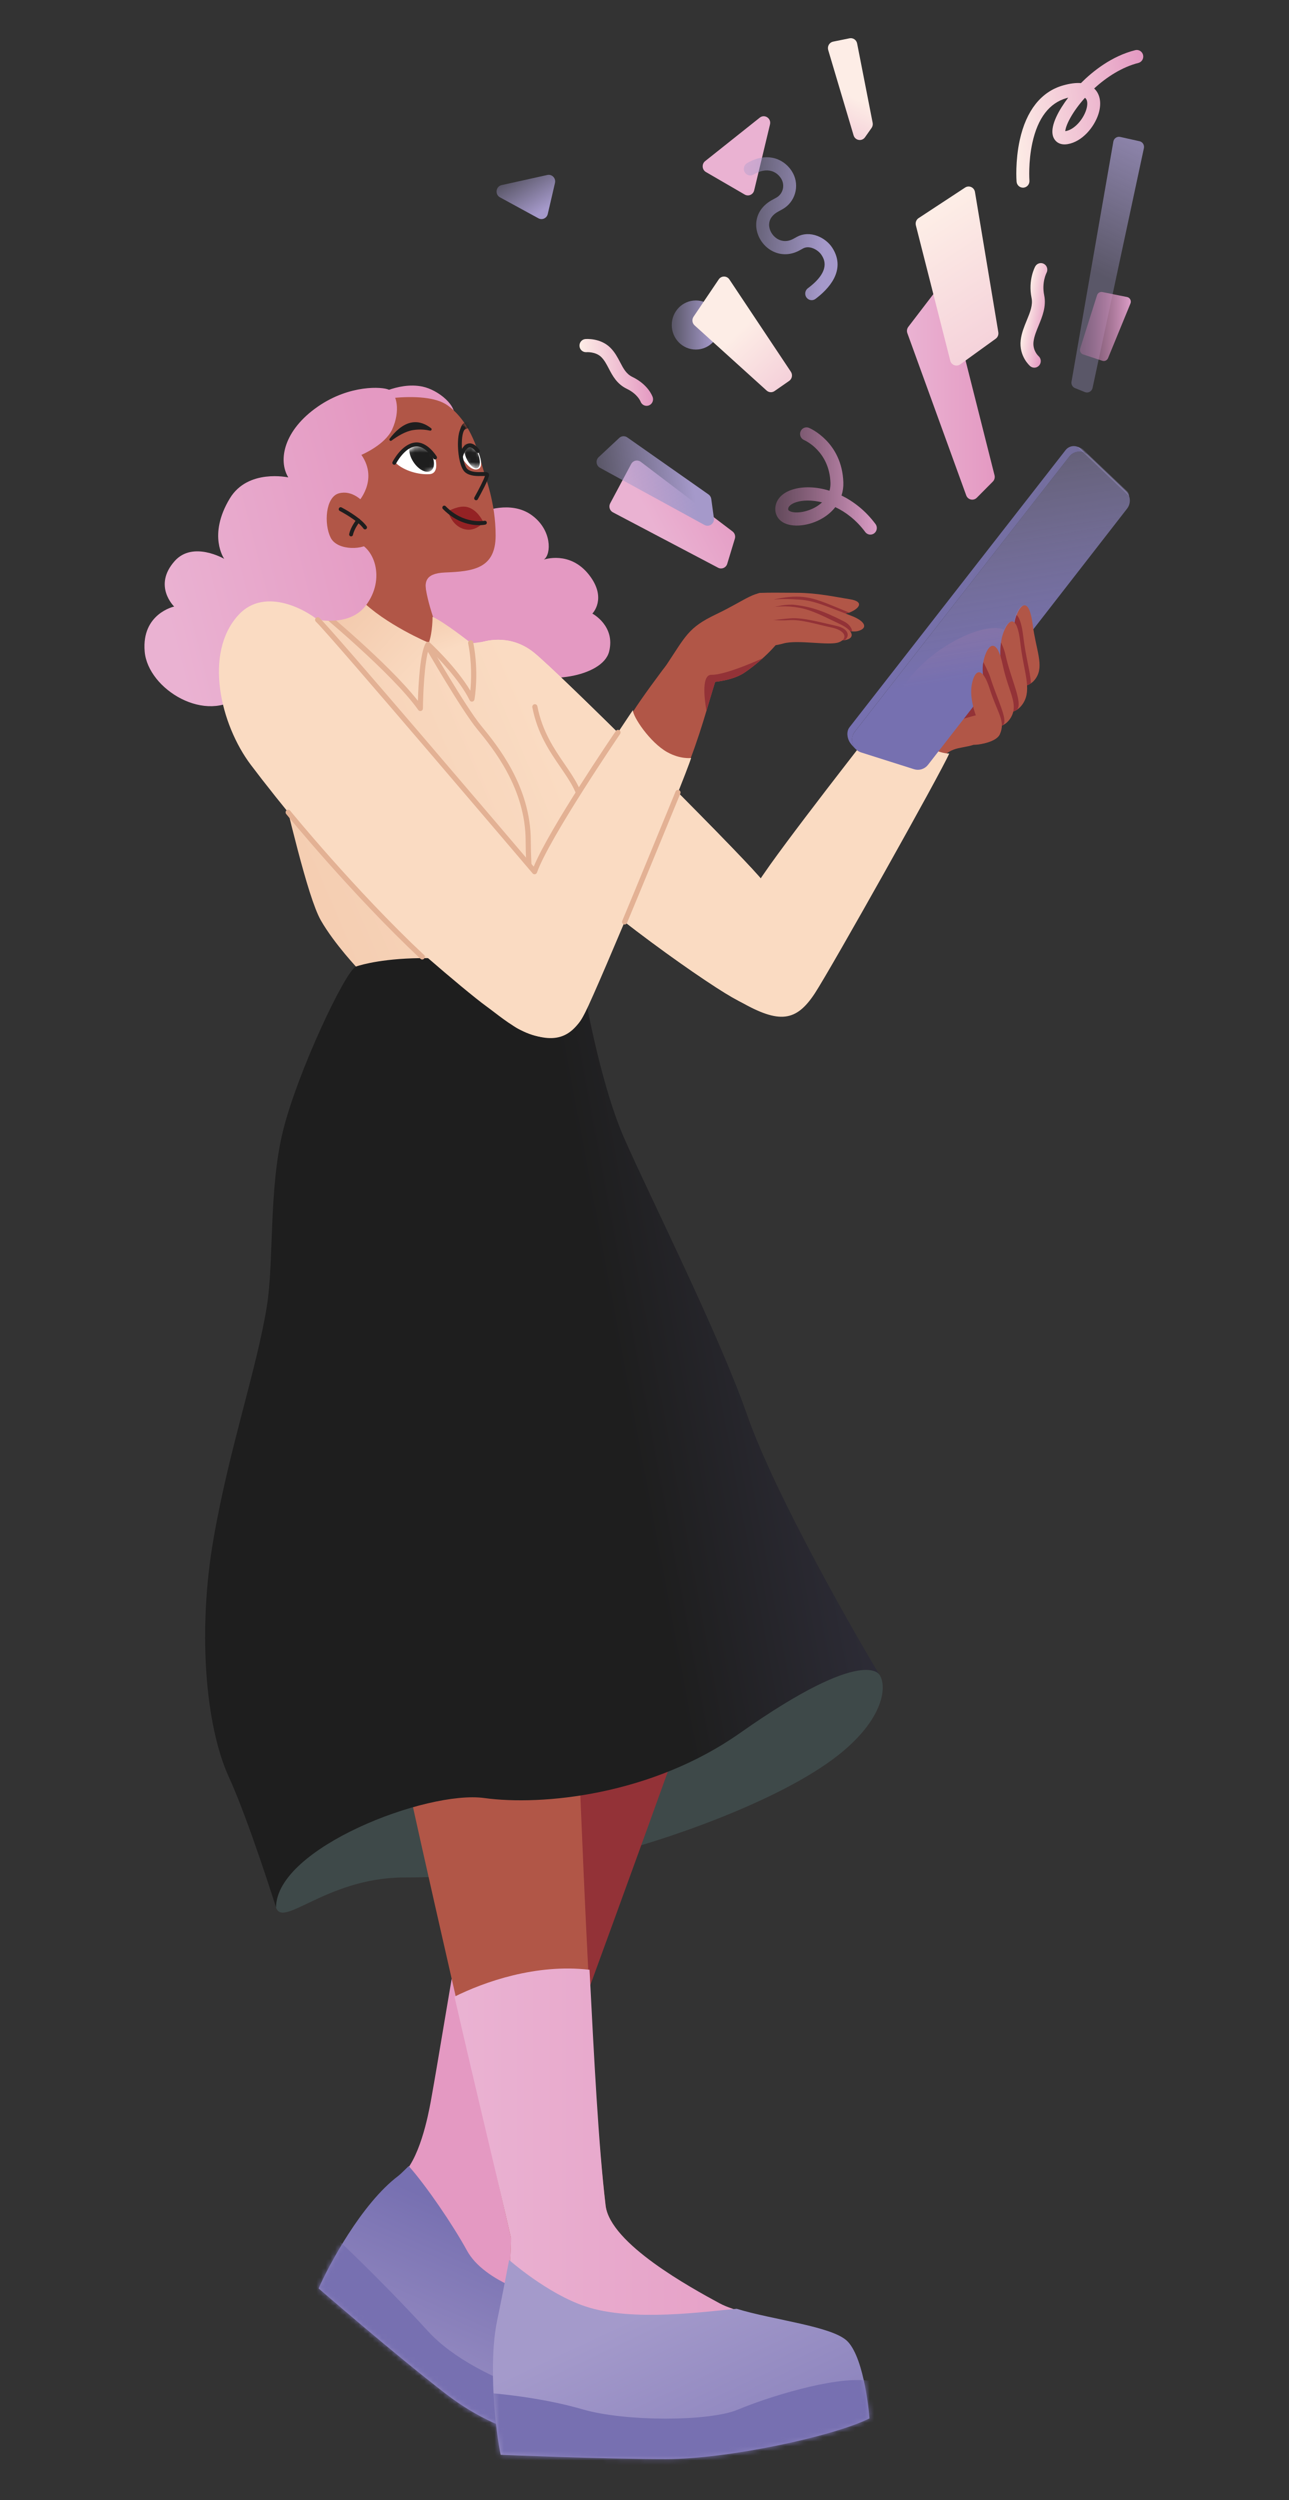<svg width="275" height="533" viewBox="0 0 275 533" fill="none" xmlns="http://www.w3.org/2000/svg">
<rect x="0" y="0" width="275" height="533" fill="#333333" stroke="none"/>
<g clip-path="url(#clip0_940_1653)">
<g clip-path="url(#clip1_940_1653)">
<path d="M187.274 356.604C189.326 358.524 189.233 365.89 178.994 374.037C166.411 384.048 140.768 392.775 128.389 395.628C116.01 398.48 101.529 400.237 86.331 400.237C69.007 400.237 59.498 412.198 58.738 405.903C57.992 399.721 68.694 382.423 82.555 376.793C96.415 371.164 161.57 349.101 170.374 349.449C179.178 349.797 184.034 353.572 187.274 356.604Z" fill="#3E4949"/>
<path d="M150.444 354.92C152.551 347.261 142.517 316.847 126.516 331.294C120.516 336.711 110.335 349.361 107.66 362.108C105.173 373.958 97.613 417.752 92.167 448.049C91.68 450.633 89.782 461.211 85.501 464.436C77.668 470.336 70.868 482.806 68.799 487.57C68.799 487.57 84.169 501.344 95.157 509.793C108.371 519.954 121.321 521.323 138.161 522.432C138.161 522.432 143.912 511.857 141.48 506.96C138.417 500.792 124.419 494.214 120.316 488.032C114.842 479.783 111.018 465.948 112.463 460.048C112.546 459.71 148.503 361.98 150.444 354.92Z" fill="#933237"/>
<path d="M138.437 522.712C138.437 522.712 144.463 511.857 142.031 506.96C138.968 500.792 124.695 494.214 120.592 488.032C115.117 479.783 111.293 465.948 112.738 460.048C112.773 459.906 118.449 445.187 125.921 424.575C123.513 419.718 103.752 414.785 97.729 414.068C95.619 425.762 93.753 437.694 91.892 448.049C91.406 450.633 89.507 460.93 85.226 464.155C77.393 470.055 70.593 482.805 68.524 487.57C68.524 487.57 84.169 501.624 95.157 510.073C108.371 520.235 121.597 521.604 138.437 522.712Z" fill="#E499C2"/>
<path d="M142.031 506.96C139.513 501.889 129.419 496.541 123.628 491.364C114.702 490.267 103.231 486.363 99.627 479.782C96.569 474.197 90.859 465.872 87.195 461.756C86.631 462.294 85.508 463.455 84.951 463.874C77.118 469.775 70.043 483.087 67.974 487.851C67.974 487.851 84.17 501.905 95.157 510.355C108.371 520.516 121.597 521.604 138.437 522.712C138.437 522.712 144.463 511.857 142.031 506.96Z" fill="url(#paint0_linear_940_1653)"/>
<mask id="mask0_940_1653" style="mask-type:luminance" maskUnits="userSpaceOnUse" x="67" y="439" width="76" height="84">
<path d="M93.91 447.882C93.91 447.882 92.728 458.178 84.951 464.155C77.174 470.132 70.042 483.087 67.974 487.851C67.974 487.851 84.169 501.905 95.157 510.355C108.371 520.516 121.596 521.604 138.437 522.712C138.437 522.712 144.463 511.857 142.031 506.961C138.967 500.792 124.694 494.214 120.592 488.032C115.117 479.783 112.308 466.244 113.311 460.25C115.823 445.25 106.844 428.545 93.91 447.882Z" fill="white"/>
</mask>
<g mask="url(#mask0_940_1653)">
<path d="M70.647 476.105C70.647 476.105 80.636 485.314 91.325 496.983C102.013 508.651 127.097 514.548 135.234 515.007C143.372 515.467 152.62 518.155 152.62 518.155L142.592 535.806L86.136 517.197L58.179 485.745L70.647 476.105Z" fill="#7770B1"/>
</g>
<path d="M85.727 225.036C81.517 232.549 76.39 248.294 80.536 260.595C86.343 277.819 119.503 363.53 121.947 370.782C124.392 378.034 154.667 378.024 149.753 343.589C144.839 309.154 130.764 241.884 128.884 234.258C127.005 226.632 96.953 204.999 85.727 225.036Z" fill="#933237"/>
<path d="M180.536 499.13C176.791 495.307 159.808 494.711 153.5 491.289C147.523 488.045 130.169 478.33 129.204 470.182C125.037 434.989 123.289 358.327 122.219 350.447C121.148 342.567 100.035 318.785 91.029 338.557C87.652 345.971 83.278 361.72 85.82 374.495C88.704 388.987 102.927 450.319 109.021 477.093C109.028 478.703 108.938 486.625 106.608 494.723C103.997 503.798 106.02 518.001 107.084 523.032C107.084 523.032 128.958 523.674 142.053 523.674C155.148 523.674 177.403 519.165 185.225 515.271C185.225 515.271 184.282 502.952 180.536 499.13Z" fill="#B15647"/>
<path d="M180.536 499.13C176.791 495.307 159.808 494.43 153.5 491.008C147.523 487.764 130.169 478.33 129.204 470.182C127.669 457.217 126.737 438.624 125.772 419.916C114.363 418.572 103.259 422.516 96.962 425.655C101.344 444.821 106.194 464.674 109.021 477.093C109.028 478.703 108.938 486.625 106.608 494.723C103.997 503.797 106.02 518.001 107.084 523.032C107.084 523.032 128.958 523.954 142.053 523.954C155.148 523.954 177.403 519.165 185.225 515.271C185.225 515.271 184.282 502.952 180.536 499.13Z" fill="url(#paint1_linear_940_1653)"/>
<path d="M157.171 492.186C150.667 492.736 135.015 495.061 124.877 491.675C116.713 488.949 108.619 481.782 108.619 481.782C108.619 481.782 107.271 488.891 106.058 494.724C104.134 503.975 105.744 518.282 106.809 523.313C106.809 523.313 128.958 524.236 142.053 524.236C155.148 524.236 177.678 519.446 185.5 515.552C185.5 515.552 184.557 502.952 180.812 499.13C177.652 495.905 164.877 494.577 157.171 492.186Z" fill="url(#paint2_linear_940_1653)"/>
<mask id="mask1_940_1653" style="mask-type:luminance" maskUnits="userSpaceOnUse" x="85" y="330" width="101" height="195">
<path d="M180.812 499.13C177.066 495.307 159.808 494.15 153.5 490.727C147.523 487.484 130.169 478.33 129.204 470.182C125.037 434.989 123.289 358.327 122.219 350.447C121.148 342.567 100.035 318.785 91.029 338.557C87.652 345.971 83.278 361.72 85.82 374.495C88.704 388.987 102.927 450.319 109.021 477.093C109.028 478.703 108.938 486.625 106.608 494.723C103.997 503.798 105.567 517.465 106.809 523.313C106.809 523.313 128.958 524.235 142.053 524.235C155.148 524.235 177.678 519.446 185.5 515.552C185.5 515.552 184.557 502.952 180.812 499.13Z" fill="white"/>
</mask>
<g mask="url(#mask1_940_1653)">
<path d="M104.931 510.191C104.931 510.191 115.194 510.963 124.287 513.621C133.38 516.279 151.345 516.233 157.395 513.694C163.444 511.155 177.635 506.59 185.068 507.491C192.501 508.392 197.796 523.4 197.796 523.4L166.833 533.689L111.201 532.084L94.469 522.451L104.931 510.191Z" fill="#7770B1"/>
</g>
<path d="M73.931 226.149C68.804 233.044 61.726 247.98 64.279 260.724C67.855 278.57 89.878 367.937 91.383 375.451C92.889 382.964 122.911 386.948 122.4 352.154C121.89 317.36 116.455 248.798 115.558 240.988C114.66 233.178 87.601 207.761 73.931 226.149Z" fill="#B15647"/>
<path d="M103.007 109.104C103.007 109.104 108.894 106.618 113.343 109.755C117.793 112.891 117.664 118.173 116.027 119.3C116.027 119.3 121.564 117.323 125.658 122.534C129.608 127.56 126.376 130.804 126.376 130.804C126.376 130.804 131.355 133.42 129.946 138.923C128.537 144.425 115.457 146.177 111.167 142.688C111.167 142.688 108.063 151.674 100.638 150.983C93.212 150.291 90.864 141.205 90.864 141.205C90.864 141.205 87.359 143.145 82.471 139.208C77.583 135.272 75.48 123.722 81.526 121.184C85.456 119.535 103.007 109.104 103.007 109.104Z" fill="#E499C2"/>
<path d="M102.857 136.896C102.857 136.896 108.499 134.813 113.848 139.069C119.196 143.324 155.71 179.696 161.998 186.907C168.287 194.119 175.405 204.331 172.904 211.223C170.402 218.115 163.495 216.762 156.223 212.618C148.952 208.474 123.065 190.147 113.981 179.238C104.898 168.328 93.524 147.986 102.857 136.896Z" fill="#FADBC2"/>
<path d="M201.376 161.053C204.438 158.494 205.977 160.203 211.247 157.232C215.144 155.035 219.228 139.499 215.498 135.096C211.767 130.692 195.308 139.125 191.432 148.994C187.557 158.862 198.388 163.549 201.376 161.053Z" fill="#B15647"/>
<mask id="mask2_940_1653" style="mask-type:luminance" maskUnits="userSpaceOnUse" x="190" y="133" width="27" height="29">
<path d="M201.376 161.053C204.438 158.494 205.977 160.203 211.247 157.232C215.144 155.035 219.228 139.499 215.498 135.096C211.767 130.692 195.308 139.125 191.432 148.994C187.557 158.862 198.388 163.549 201.376 161.053Z" fill="white"/>
</mask>
<g mask="url(#mask2_940_1653)">
<path d="M201.714 145.549C195.142 147.43 190.253 160.13 196.063 157.084C204.276 152.778 212.339 151.605 212.339 151.605L227.837 137.32C227.837 137.32 205.456 144.478 201.714 145.549Z" fill="#933237"/>
</g>
<path d="M102.857 136.896C102.857 136.896 108.499 134.813 113.848 139.069C119.196 143.324 155.71 179.696 161.998 186.907C168.287 194.119 175.405 204.331 172.904 211.223C170.402 218.115 163.495 216.762 156.223 212.618C148.952 208.474 123.065 190.147 113.981 179.238C104.898 168.328 93.524 147.986 102.857 136.896Z" fill="#FADBC2"/>
<path d="M191.354 149.016C191.354 149.016 172.2 173.312 164.366 184.264C155.138 197.165 149.882 208.935 157.913 213.531C166.308 218.335 169.889 217.78 173.848 211.746C177.268 206.534 200.705 164.821 202.506 160.65C202.506 160.65 200.194 160.687 197.604 158.811C194.122 156.288 191.131 150.317 191.354 149.016Z" fill="#FADBC2"/>
<path d="M78.629 136.285C81.914 145.04 95.254 140.311 92.357 131.423C91.538 128.912 90.848 126.27 90.673 124.112C90.572 122.865 90.494 121.617 90.441 120.367C90.281 116.632 87.278 113.632 83.505 113.452L82.805 113.418C77.952 113.187 74.231 117.625 75.359 122.302C76.365 126.475 77.443 131.107 78.014 134.063C78.172 134.879 78.379 135.618 78.629 136.285Z" fill="#B15647"/>
<path d="M76.551 206.72C76.551 206.72 71.366 201.283 68.458 196.217C65.551 191.151 61.278 171.955 59.165 163.903C57.9 159.081 45.596 148.722 48.78 134.944C50.175 128.907 58.287 125.735 66.3 127.648C79.446 130.787 87.323 136.414 90.507 137.046C93.691 137.678 99.166 137.56 104.422 136.568C108.476 135.803 112.69 143.38 114.108 150.674C116.127 161.055 123.485 165.189 124.185 172.051C124.885 178.912 122.429 198.203 124.368 209.846C125.864 218.827 83.144 212.621 76.551 206.72Z" fill="url(#paint3_linear_940_1653)"/>
<path d="M115.685 214.353C115.552 214.353 115.423 214.303 115.323 214.214C115.223 214.124 115.158 214 115.14 213.865C115.11 213.634 112.142 190.647 112.142 179.3C112.142 168.028 105.154 159.517 101.796 155.427C98.419 151.315 90.874 138.223 90.555 137.668C90.517 137.604 90.492 137.534 90.481 137.46C90.47 137.386 90.474 137.311 90.491 137.239C90.509 137.167 90.541 137.099 90.585 137.039C90.628 136.98 90.683 136.93 90.746 136.892C90.809 136.854 90.879 136.83 90.951 136.82C91.024 136.81 91.097 136.815 91.168 136.834C91.238 136.853 91.304 136.887 91.362 136.932C91.419 136.978 91.468 137.035 91.504 137.099C91.582 137.234 99.322 150.665 102.64 154.706C106.081 158.897 113.243 167.619 113.243 179.3C113.243 190.574 116.202 213.488 116.232 213.718C116.242 213.797 116.236 213.878 116.213 213.954C116.19 214.031 116.151 214.102 116.1 214.162C116.048 214.222 115.984 214.27 115.913 214.303C115.841 214.336 115.764 214.353 115.685 214.353Z" fill="#E3B194"/>
<path d="M100.418 137.05C100.418 137.05 94.731 132.557 92.275 131.493C92.275 131.493 92.325 134.629 91.493 137.046C91.493 137.046 97.955 143.48 100.679 149.016C100.679 149.016 101.684 143.417 100.418 137.05Z" fill="url(#paint4_linear_940_1653)"/>
<path d="M91.493 137.046C91.493 137.046 82.121 133.097 76.874 127.742C76.874 127.742 70.031 129.06 67.675 129.595C67.675 129.595 83.96 142.946 89.677 151.02C89.678 151.021 89.962 139.499 91.493 137.046Z" fill="url(#paint5_linear_940_1653)"/>
<path d="M89.678 151.582C89.591 151.582 89.505 151.561 89.427 151.521C89.35 151.48 89.283 151.422 89.232 151.35C83.624 143.429 67.492 130.166 67.33 130.033C67.221 129.938 67.152 129.803 67.139 129.658C67.125 129.512 67.168 129.367 67.257 129.253C67.347 129.139 67.477 129.065 67.619 129.047C67.762 129.029 67.905 129.069 68.019 129.157C68.652 129.676 82.834 141.338 89.159 149.402C89.25 146.118 89.59 139.103 90.852 137.082C90.894 137.013 90.951 136.955 91.019 136.911C91.086 136.867 91.162 136.838 91.241 136.827C91.321 136.816 91.401 136.823 91.478 136.847C91.554 136.871 91.625 136.912 91.684 136.967C91.933 137.196 97.313 142.165 100.345 147.251C100.543 145.149 100.702 141.303 99.879 137.162C99.865 137.089 99.865 137.015 99.879 136.943C99.892 136.87 99.92 136.801 99.96 136.74C100 136.678 100.051 136.625 100.111 136.584C100.171 136.543 100.239 136.514 100.31 136.5C100.38 136.485 100.453 136.485 100.524 136.499C100.595 136.513 100.663 136.541 100.723 136.582C100.783 136.623 100.835 136.675 100.875 136.736C100.916 136.797 100.944 136.866 100.958 136.938C102.23 143.338 101.263 148.885 101.221 149.118C101.2 149.234 101.144 149.34 101.061 149.422C100.978 149.503 100.872 149.556 100.757 149.573C100.643 149.59 100.527 149.569 100.424 149.515C100.322 149.46 100.239 149.374 100.188 149.269C97.992 144.807 93.121 139.893 91.491 138.317C90.538 140.997 90.255 148.226 90.228 151.026C90.227 151.174 90.168 151.316 90.065 151.42C89.962 151.524 89.823 151.583 89.678 151.582ZM124.185 172.612C124.049 172.612 123.917 172.56 123.817 172.467C123.716 172.374 123.652 172.247 123.638 172.109C123.324 169.03 121.59 166.503 119.583 163.577C117.276 160.214 114.661 156.403 113.568 150.783C113.542 150.638 113.573 150.488 113.654 150.366C113.735 150.244 113.86 150.159 114.002 150.131C114.144 150.102 114.291 150.131 114.412 150.212C114.533 150.294 114.617 150.42 114.648 150.564C115.696 155.952 118.24 159.66 120.484 162.932C122.492 165.859 124.389 168.624 124.732 171.992C124.74 172.071 124.732 172.15 124.708 172.225C124.684 172.299 124.645 172.368 124.594 172.427C124.542 172.485 124.479 172.532 124.408 172.564C124.338 172.596 124.262 172.612 124.185 172.612Z" fill="#E3B194"/>
<path d="M124.368 209.846C124.368 209.846 127.796 230.347 133.097 242.472C138.398 254.598 153.329 284.251 159.398 301.645C165.468 319.04 183.302 349.924 187.715 357.157C187.715 357.157 184.926 350.411 157.906 369.428C139.006 382.73 115.589 384.995 103.322 383.304C91.056 381.612 58.894 393.945 58.894 406.646C58.894 406.646 53.073 388.102 48.825 378.828C43.794 367.845 42.154 347.624 45.541 328.111C48.928 308.598 54.722 292.09 56.925 278.511C58.471 268.984 57.317 253.574 60.354 241.166C63.391 228.758 73.584 207.136 75.935 206.052C75.934 206.052 92.052 200.097 124.368 209.846Z" fill="url(#paint6_linear_940_1653)"/>
<path d="M216.585 139.716C216.585 139.716 215.535 134.504 216.562 131.514C217.59 128.523 219.316 127.561 220.019 133.095C220.721 138.63 222.446 141.901 220.725 144.555C219.005 147.209 216.113 146.126 215.729 145.855C215.345 145.583 217.162 142.005 216.585 139.716Z" fill="#B15647"/>
<path d="M218.08 135.792C217.771 133.109 217.265 131.683 216.69 131.164C216.646 131.277 216.603 131.393 216.562 131.514C215.534 134.504 216.584 139.716 216.584 139.716C217.162 142.005 215.344 145.583 215.729 145.854C216.042 146.076 218.023 146.836 219.676 145.671C219.515 143.122 218.562 139.994 218.08 135.792Z" fill="#933237"/>
<path d="M213.742 144.488C213.742 144.488 212.692 138.634 213.812 135.256C214.932 131.878 216.768 130.775 217.448 136.995C218.127 143.215 219.913 146.877 218.064 149.884C216.216 152.892 213.171 151.708 212.768 151.406C212.365 151.104 214.327 147.057 213.742 144.488Z" fill="#B15647"/>
<path d="M213.431 137.005C212.997 140.334 213.742 144.488 213.742 144.488C214.327 147.057 212.365 151.104 212.768 151.406C213.085 151.644 215.042 152.427 216.762 151.28C218.064 149.884 215.458 144.768 214.357 139.598C214.075 138.276 213.431 137.005 213.431 137.005Z" fill="#933237"/>
<path d="M210.622 148.139C210.622 148.139 209.025 143.572 209.916 140.359C210.806 137.147 212.61 136.017 213.79 141.784C214.971 147.55 217.154 150.032 215.485 152.938C213.817 155.845 210.593 154.906 210.155 154.647C209.717 154.388 211.422 150.505 210.622 148.139Z" fill="#B15647"/>
<path d="M211.209 144.447C210.854 143.277 209.747 141.162 209.747 141.162C209.156 143.998 210.622 148.139 210.622 148.139C211.422 150.505 209.717 154.388 210.155 154.647C210.473 154.835 212.257 155.38 213.85 154.555C214.982 153.54 212.562 148.902 211.209 144.447Z" fill="#933237"/>
<path d="M208.22 152.523C208.22 152.523 206.794 148.968 207.339 145.931C207.885 142.894 209.469 141.69 211.086 146.887C212.703 152.084 214.424 153.636 213.192 156.494C212.49 158.122 209.042 158.718 207.869 158.736C207.395 158.743 209.179 154.626 208.22 152.523Z" fill="#B15647"/>
<path d="M79.274 84.821C79.274 84.821 84.797 81.289 90.149 82.416C93.519 83.125 97.865 86.639 96.788 89.32C95.71 92.002 79.274 84.821 79.274 84.821Z" fill="#E498C1"/>
<path d="M90.942 126.465C90.685 124.491 90.281 122.232 94.96 122.044C100.854 121.807 105.74 121.274 105.74 114.172C105.74 107.07 103.558 101.827 102.894 99.408C102.231 96.989 100.647 90.184 95.55 86.456C90.453 82.728 76.434 85.828 74.981 86.504C69.964 88.837 59.656 104.733 69.415 116.431C79.175 128.13 91.698 132.291 90.942 126.465Z" fill="#B15647"/>
<path d="M84.392 98.659C84.392 98.659 85.943 95.042 88.6 94.748C90.953 94.488 92.814 97.538 92.814 97.538C92.814 97.538 93.903 100.924 91.624 101.083C89.345 101.241 86.147 100.359 84.392 98.659Z" fill="white"/>
<mask id="mask3_940_1653" style="mask-type:luminance" maskUnits="userSpaceOnUse" x="85" y="95" width="10" height="7">
<path d="M86.072 101.623C86.072 101.623 85.374 97.749 87.415 95.977C89.224 94.407 92.438 95.847 92.438 95.847C92.438 95.847 95.197 98.009 93.395 99.453C91.593 100.897 88.458 102.012 86.072 101.623Z" fill="white"/>
</mask>
<g mask="url(#mask3_940_1653)">
<path d="M91.948 100.344C92.895 99.686 92.766 97.803 91.658 96.139C90.551 94.475 88.885 93.66 87.938 94.319C86.991 94.977 87.121 96.86 88.228 98.523C89.335 100.187 91.001 101.002 91.948 100.344Z" fill="#1E1E1E"/>
</g>
<path d="M101.694 95.59C99.328 93.175 98.353 97.231 98.353 97.231C98.353 97.231 100.1 100.535 101.892 100.033C103.683 99.531 101.694 95.59 101.694 95.59Z" fill="white"/>
<mask id="mask4_940_1653" style="mask-type:luminance" maskUnits="userSpaceOnUse" x="98" y="95" width="6" height="5">
<path d="M101.052 95.288C97.928 94.083 98.627 98.182 98.627 98.182C98.627 98.182 101.533 100.456 102.982 99.248C104.431 98.04 101.052 95.288 101.052 95.288Z" fill="white"/>
</mask>
<g mask="url(#mask4_940_1653)">
<path d="M101.863 99.796C102.536 99.49 102.544 97.998 101.88 96.464C101.216 94.931 100.131 93.936 99.458 94.242C98.785 94.548 98.778 96.04 99.442 97.574C100.106 99.107 101.19 100.103 101.863 99.796Z" fill="#1E1E1E"/>
</g>
<path d="M101.576 106.646C101.504 106.646 101.432 106.626 101.37 106.589C101.307 106.553 101.255 106.5 101.219 106.436C101.183 106.372 101.163 106.299 101.163 106.225C101.163 106.152 101.182 106.079 101.218 106.015C102.184 104.294 103.218 102.246 103.46 101.471C103.266 101.468 103.072 101.47 102.879 101.477C101.855 101.503 100.309 101.542 99.267 100.708C98.217 99.867 97.77 97.228 97.706 95.224C97.674 94.211 97.698 91.766 98.606 90.936C98.647 90.899 98.694 90.871 98.745 90.852C98.796 90.833 98.851 90.825 98.905 90.828C98.96 90.831 99.013 90.845 99.062 90.869C99.111 90.893 99.155 90.927 99.191 90.968C99.227 91.009 99.255 91.058 99.273 91.11C99.291 91.162 99.299 91.218 99.296 91.273C99.292 91.329 99.278 91.383 99.255 91.433C99.231 91.483 99.198 91.528 99.157 91.564C98.799 91.891 98.467 93.141 98.532 95.197C98.603 97.449 99.138 99.534 99.777 100.045C100.585 100.692 101.953 100.658 102.858 100.634C103.558 100.617 103.943 100.606 104.18 100.842C104.282 100.943 104.338 101.079 104.338 101.223C104.338 102.085 102.498 105.429 101.934 106.433C101.898 106.498 101.846 106.552 101.783 106.589C101.72 106.626 101.649 106.646 101.576 106.646ZM91.976 91.289C92.219 91.478 92.037 91.872 91.739 91.804C90.874 91.606 89.614 91.455 88.122 91.688C86.47 91.945 84.719 93.044 83.532 93.929C83.265 94.128 82.933 93.786 83.134 93.518C84.161 92.148 85.876 90.347 87.961 90.046C89.571 89.813 90.934 90.48 91.976 91.289ZM84.117 99.08C84.046 99.08 83.976 99.062 83.915 99.026C83.853 98.991 83.801 98.94 83.765 98.878C83.728 98.817 83.707 98.746 83.705 98.674C83.702 98.602 83.718 98.53 83.75 98.466C83.829 98.31 85.711 94.644 88.555 94.33C91.136 94.044 93.083 97.182 93.165 97.315C93.223 97.41 93.242 97.525 93.217 97.633C93.192 97.742 93.126 97.837 93.033 97.896C92.94 97.955 92.828 97.974 92.721 97.949C92.615 97.923 92.522 97.856 92.464 97.761C92.447 97.733 90.711 94.941 88.644 95.167C86.243 95.433 84.501 98.818 84.484 98.852C84.449 98.921 84.397 98.979 84.332 99.019C84.267 99.059 84.192 99.08 84.117 99.08Z" fill="#1E1E1E"/>
<path d="M98.353 97.652C98.289 97.652 98.227 97.637 98.17 97.609C98.113 97.58 98.063 97.538 98.024 97.487C97.986 97.436 97.96 97.376 97.947 97.312C97.935 97.249 97.937 97.183 97.954 97.121C98.017 96.885 98.605 94.816 99.954 94.544C100.717 94.391 101.505 94.845 102.296 95.895C102.359 95.984 102.386 96.094 102.37 96.202C102.355 96.311 102.299 96.409 102.213 96.476C102.128 96.543 102.021 96.573 101.914 96.56C101.808 96.548 101.71 96.493 101.642 96.409C101.24 95.876 100.65 95.264 100.115 95.371C99.395 95.515 98.876 96.877 98.751 97.342C98.727 97.431 98.675 97.51 98.603 97.566C98.531 97.622 98.443 97.652 98.353 97.652Z" fill="#1E1E1E"/>
<path d="M95.564 109.001C95.564 109.001 97.847 107.683 99.581 108.069C101.763 108.555 102.899 110.864 103.144 111.364C103.144 111.364 101.257 113.713 98.603 112.659C96.697 111.902 95.937 110.086 95.564 109.001Z" fill="#942224"/>
<path d="M102.188 111.957C100.474 111.957 97.394 111.471 94.497 108.514C94.457 108.475 94.426 108.429 94.404 108.377C94.383 108.326 94.371 108.271 94.371 108.215C94.37 108.159 94.381 108.103 94.401 108.052C94.422 108 94.453 107.953 94.492 107.913C94.53 107.874 94.576 107.842 94.627 107.821C94.678 107.8 94.732 107.789 94.787 107.79C94.842 107.79 94.896 107.802 94.946 107.824C94.997 107.846 95.042 107.878 95.08 107.918C98.977 111.895 103.32 111.026 103.364 111.017C103.471 110.994 103.583 111.015 103.674 111.076C103.766 111.137 103.83 111.233 103.853 111.342C103.875 111.451 103.855 111.565 103.795 111.659C103.735 111.752 103.642 111.818 103.535 111.841C103.474 111.855 102.975 111.957 102.188 111.957Z" fill="#1E1E1E"/>
<path d="M76.233 107.238C76.233 107.238 80.9 102.45 77.102 96.969C77.102 96.969 82.158 94.867 83.687 91.498C85.427 87.663 84.733 83.923 82.897 83.059C81.626 82.461 74.673 81.936 67.827 86.665C60.566 91.682 59.264 98.074 61.504 101.774C61.504 101.774 52.894 99.874 49.04 106.24C44.246 114.159 47.841 119.141 47.841 119.141C47.841 119.141 41.171 115.242 37.276 119.595C32.547 124.881 37.157 129.305 37.157 129.305C37.157 129.305 30.174 130.797 30.867 138.893C31.559 146.99 44.126 154.551 51.489 148.157C51.489 148.157 55.666 152.625 62.603 148.382C69.261 144.31 70.931 137.231 66.564 131.886C66.564 131.886 74.232 133.979 77.976 129.17C82.451 123.42 79.849 116.096 75.28 115.393L76.233 107.238Z" fill="url(#paint7_linear_940_1653)"/>
<path d="M78.29 107.999C77.532 106.791 75.117 104.38 72.278 105.176C69.439 105.972 69.082 111.702 70.544 114.623C72.007 117.545 77.952 117.247 79.173 115.476C80.394 113.705 79.404 109.774 78.29 107.999Z" fill="#B15647"/>
<path d="M77.884 112.858C77.755 112.858 77.629 112.797 77.548 112.682C76.298 110.899 72.528 108.944 72.49 108.924C72.442 108.899 72.398 108.865 72.362 108.823C72.327 108.781 72.299 108.733 72.282 108.68C72.265 108.627 72.258 108.571 72.262 108.516C72.266 108.461 72.281 108.407 72.305 108.357C72.33 108.307 72.364 108.263 72.405 108.227C72.447 108.191 72.494 108.163 72.546 108.146C72.598 108.129 72.653 108.122 72.707 108.127C72.761 108.131 72.814 108.147 72.862 108.172C73.025 108.255 76.852 110.24 78.219 112.192C78.264 112.255 78.29 112.329 78.295 112.406C78.301 112.483 78.286 112.561 78.251 112.629C78.216 112.698 78.164 112.756 78.099 112.796C78.034 112.837 77.96 112.858 77.884 112.858Z" fill="#1E1E1E"/>
<path d="M74.901 114.349C74.839 114.349 74.778 114.335 74.722 114.308C74.666 114.281 74.617 114.241 74.578 114.192C74.54 114.142 74.512 114.085 74.498 114.023C74.484 113.962 74.484 113.898 74.498 113.836C74.847 112.236 76.067 110.746 76.119 110.683C76.189 110.598 76.29 110.544 76.399 110.535C76.508 110.525 76.617 110.56 76.7 110.632C76.784 110.704 76.836 110.807 76.846 110.919C76.855 111.03 76.821 111.141 76.75 111.226C76.739 111.24 75.608 112.624 75.303 114.02C75.283 114.113 75.232 114.197 75.159 114.256C75.085 114.316 74.995 114.349 74.901 114.349Z" fill="#1E1E1E"/>
<mask id="mask5_940_1653" style="mask-type:luminance" maskUnits="userSpaceOnUse" x="65" y="84" width="41" height="46">
<path d="M90.942 126.465C90.685 124.491 90.281 122.232 94.96 122.044C100.854 121.807 105.74 121.274 105.74 114.172C105.74 107.07 103.558 101.827 102.894 99.408C102.231 96.989 100.647 90.184 95.55 86.456C90.453 82.728 79.85 83.866 74.981 86.504C70.112 89.142 59.656 104.733 69.415 116.431C79.174 128.13 91.698 132.291 90.942 126.465Z" fill="white"/>
</mask>
<g mask="url(#mask5_940_1653)">
<path d="M98.614 91.945C98.419 92.141 98.095 91.944 98.158 91.672C98.317 90.983 98.639 90.256 99.283 90.012C100.624 89.504 100.03 91.27 100.03 91.27C100.03 91.27 99.226 91.334 98.614 91.945Z" fill="#1E1E1E"/>
</g>
<path d="M163.303 132.092C163.303 132.092 165.822 132.392 168.908 131.391C172.015 130.383 179.299 131.407 181.372 130.527C183.445 129.646 184.355 128.222 181.313 127.746C178.272 127.27 174.412 126.387 169.95 126.374C167.267 126.365 164.233 126.304 162.224 126.394C160.215 126.483 158.839 131.086 163.303 132.092Z" fill="#B15647"/>
<path d="M181.188 130.595C175.943 128.465 173.901 127.419 170.716 127.21C166.828 126.956 160.69 128.803 162.089 129.119C162.089 129.119 165.822 132.393 168.908 131.391C171.93 130.411 178.9 131.352 181.188 130.595Z" fill="#933237"/>
<path d="M163.918 133.477C163.918 133.477 166.404 133.208 169.818 132.659C173.256 132.106 180.648 135.116 182.97 134.541C185.292 133.967 184.647 132.414 181.572 131.253C175.841 129.091 173.788 128.045 170.508 127.823C166.681 127.564 164.545 127.74 162.344 128.241C160.261 128.716 159.309 131.84 163.918 133.477ZM146.035 165.004C149.409 156.769 150.915 150.594 152.72 144.895C154.369 139.688 148.493 133.256 141.31 142.894C134.126 152.533 131.194 157.194 131.96 160.131C132.726 163.067 143.233 171.84 146.035 165.004Z" fill="#B15647"/>
<path d="M149.988 145.567C149.988 145.567 155.599 145.515 158.707 143.471C161.816 141.427 166.003 137.549 166.895 135.426C167.786 133.302 165.997 127.714 164.306 126.815C161.583 125.368 159.201 127.896 152.801 130.939C146.756 133.813 146.296 135.607 142.036 141.969C139.035 146.45 149.988 145.567 149.988 145.567Z" fill="#B15647"/>
<path d="M180.122 132.508C175.045 129.907 172.635 129.338 169.645 128.952C166.156 128.501 159.422 130.987 162.102 131.939C162.102 131.939 166.404 133.209 169.818 132.659C172.785 132.182 178.696 134.357 181.752 134.592C181.87 134.138 181.255 133.089 180.122 132.508Z" fill="#933237"/>
<path d="M163.145 134.417C163.145 134.417 165.42 134.277 168.556 133.905C171.715 133.53 178.209 136.908 180.357 136.454C182.504 136 182.029 134.419 179.322 133.105C174.275 130.656 172.487 129.792 169.526 129.406C166.869 129.06 164.289 129.428 162.256 129.815C160.332 130.182 159.079 132.549 163.145 134.417Z" fill="#B15647"/>
<path d="M178.395 133.416C175.376 132.761 171.293 131.592 168.616 131.809C165.938 132.026 159.856 132.708 161.662 133.538C161.662 133.538 165.42 134.277 168.557 133.905C171.652 133.537 177.948 136.773 180.22 136.475C181.405 135.539 181.006 133.983 178.395 133.416Z" fill="#933237"/>
<path d="M161.652 137.628C161.652 137.628 164.089 138.04 167.132 137.177C170.195 136.309 176.913 137.713 178.966 136.925C181.019 136.138 180.374 134.391 177.436 133.78C174.498 133.169 170.96 132.009 168.355 132.211C165.749 132.413 162.798 131.887 160.84 131.887C158.883 131.887 157.353 136.424 161.652 137.628Z" fill="#B15647"/>
<path d="M151.789 143.856C149.732 143.802 150.194 148.483 150.715 151.545C151.365 149.382 151.955 147.344 152.572 145.369C154.456 145.132 156.971 144.612 158.707 143.47C159.966 142.643 161.402 141.514 162.724 140.323L162.725 140.322C162.725 140.322 154.842 143.937 151.789 143.856Z" fill="#933237"/>
<path d="M69.125 133.319C66.046 130.177 56.589 124.86 50.873 131.1C43.374 139.287 47.071 154.498 53.502 163.036C59.356 170.808 70.93 184.94 77.821 191.973C83.103 197.364 99.038 211.09 103.714 214.491C108.389 217.891 114.506 223.772 121.495 219.777C129.099 215.432 124.625 199.576 119.878 193.404C115.131 187.232 111.177 181.835 106.743 177.31C102.309 172.785 85.796 152.727 82.659 149.285C78.255 144.451 73.994 138.288 69.125 133.319Z" fill="#FADBC2"/>
<path d="M135.029 151.376C135.029 151.376 117.487 177.14 112.294 189.62C107.1 202.1 102.594 215.547 110.944 219.506C118.175 222.934 122.043 221.336 124.879 215.772C127.715 210.207 146.138 165.948 147.445 161.589C147.445 161.589 145.154 161.903 142.366 160.352C138.617 158.265 134.958 152.694 135.029 151.376Z" fill="#FADBC2"/>
<path d="M114.043 186.378C113.965 186.378 113.887 186.361 113.815 186.327C113.743 186.294 113.68 186.245 113.628 186.185C113.193 185.674 70.151 135.078 67.407 132.548C67.298 132.448 67.233 132.308 67.226 132.159C67.219 132.011 67.269 131.865 67.367 131.754C67.465 131.644 67.602 131.578 67.748 131.57C67.894 131.563 68.036 131.614 68.145 131.714C70.793 134.156 108.428 178.36 113.865 184.75C117.23 176.617 130.793 156.705 131.39 155.83C131.431 155.768 131.483 155.716 131.544 155.675C131.605 155.634 131.674 155.606 131.745 155.593C131.817 155.579 131.891 155.58 131.962 155.596C132.033 155.611 132.1 155.641 132.16 155.684C132.22 155.726 132.271 155.781 132.31 155.843C132.349 155.906 132.376 155.976 132.388 156.049C132.4 156.123 132.398 156.198 132.382 156.27C132.366 156.343 132.336 156.411 132.293 156.472C132.142 156.693 117.165 178.68 114.561 186.008C114.522 186.116 114.452 186.21 114.359 186.276C114.267 186.342 114.156 186.378 114.043 186.378ZM90.079 204.548C89.946 204.548 89.812 204.499 89.706 204.399C74.927 190.517 61.193 173.699 61.056 173.531C60.963 173.416 60.918 173.268 60.932 173.12C60.945 172.972 61.016 172.835 61.128 172.74C61.24 172.644 61.385 172.599 61.53 172.612C61.675 172.626 61.81 172.698 61.903 172.813C62.039 172.98 75.728 189.742 90.452 203.573C90.534 203.649 90.591 203.749 90.616 203.859C90.641 203.97 90.632 204.085 90.592 204.19C90.552 204.296 90.481 204.386 90.39 204.45C90.298 204.514 90.19 204.548 90.079 204.548ZM133.259 197.091C133.168 197.091 133.078 197.068 132.998 197.024C132.918 196.98 132.849 196.916 132.799 196.838C132.749 196.76 132.719 196.671 132.711 196.578C132.703 196.486 132.718 196.392 132.754 196.307C134.749 191.59 144.036 168.957 144.129 168.729C144.186 168.591 144.293 168.482 144.428 168.426C144.563 168.369 144.715 168.37 144.849 168.427C144.984 168.485 145.091 168.595 145.146 168.733C145.202 168.87 145.201 169.025 145.145 169.162C145.051 169.39 135.763 192.029 133.765 196.752C133.722 196.853 133.651 196.939 133.562 196.999C133.472 197.059 133.367 197.091 133.259 197.091Z" fill="#E3B194"/>
</g>
<g clip-path="url(#clip2_940_1653)">
<path d="M197.988 163.042L240.449 108.442C240.879 107.89 241.088 107.194 241.037 106.492C240.985 105.79 240.676 105.134 240.171 104.653L232.171 97.034C230.993 95.912 229.125 96.053 228.122 97.338L182.37 155.98C181.165 157.525 181.86 159.817 183.711 160.404L195.002 163.981C195.534 164.15 196.105 164.15 196.638 163.983C197.171 163.815 197.642 163.487 197.988 163.042Z" fill="url(#paint8_linear_940_1653)"/>
<path d="M182.909 159.997L182.923 160.001L182.898 159.983L182.909 159.997Z" fill="url(#paint9_linear_940_1653)"/>
<path d="M182.369 155.98L228.122 97.338C228.958 96.266 230.396 95.994 231.534 96.583L230.627 95.718C229.667 94.802 228.143 94.916 227.326 95.964L181.218 155.061C180.56 155.905 180.673 157.375 181.392 158.388C181.918 159.13 182.739 159.862 182.739 159.862C181.386 158.562 181.677 156.868 182.369 155.98Z" fill="url(#paint10_linear_940_1653)"/>
<path d="M240.366 104.638L231.04 95.802C230.809 95.579 230.187 95.308 229.821 95.222L240.884 105.757C240.884 105.471 240.776 104.975 240.366 104.638Z" fill="url(#paint11_linear_940_1653)"/>
</g>
<g clip-path="url(#clip3_940_1653)">
<path d="M229.349 82.739L231.459 83.587C231.623 83.653 231.798 83.681 231.974 83.671C232.15 83.661 232.321 83.612 232.476 83.527C232.631 83.443 232.766 83.325 232.873 83.182C232.979 83.039 233.053 82.874 233.091 82.699L244.043 31.585C244.112 31.264 244.053 30.928 243.879 30.652C243.705 30.375 243.431 30.18 243.116 30.11L238.981 29.188C238.821 29.152 238.656 29.15 238.495 29.181C238.335 29.212 238.182 29.276 238.046 29.369C237.91 29.461 237.794 29.581 237.705 29.721C237.615 29.86 237.555 30.017 237.526 30.181L228.599 81.37C228.55 81.651 228.598 81.941 228.735 82.191C228.871 82.441 229.089 82.634 229.349 82.739Z" fill="url(#paint12_linear_940_1653)"/>
<path d="M231.087 75.563L235.18 76.911C235.416 76.989 235.672 76.973 235.897 76.868C236.122 76.762 236.3 76.574 236.396 76.341L241.176 64.698C241.233 64.561 241.259 64.411 241.252 64.262C241.245 64.113 241.206 63.967 241.137 63.834C241.068 63.703 240.971 63.588 240.853 63.499C240.736 63.41 240.6 63.348 240.456 63.319L235.178 62.256C234.941 62.208 234.694 62.25 234.485 62.376C234.276 62.501 234.12 62.7 234.045 62.935L230.45 74.293C230.41 74.419 230.395 74.552 230.405 74.684C230.416 74.816 230.452 74.945 230.511 75.063C230.57 75.181 230.651 75.286 230.75 75.372C230.849 75.458 230.964 75.523 231.087 75.563Z" fill="url(#paint13_linear_940_1653)"/>
<path d="M208.392 106.111L211.812 102.669C211.983 102.496 212.107 102.281 212.171 102.044C212.235 101.807 212.238 101.557 212.178 101.319L202.302 62.224C202.017 61.096 200.587 60.792 199.884 61.709L193.785 69.673C193.641 69.862 193.546 70.085 193.51 70.322C193.474 70.558 193.498 70.801 193.579 71.025L206.135 105.6C206.482 106.556 207.681 106.828 208.392 106.111Z" fill="url(#paint14_linear_940_1653)"/>
<path d="M204.855 77.678L212.424 72.213C212.636 72.06 212.801 71.849 212.9 71.605C212.999 71.361 213.029 71.093 212.986 70.832L208.003 40.929C207.838 39.936 206.732 39.438 205.902 39.983L195.98 46.496C195.736 46.656 195.548 46.89 195.443 47.166C195.337 47.441 195.32 47.743 195.392 48.029L202.728 76.884C202.969 77.835 204.069 78.245 204.855 77.678Z" fill="url(#paint15_linear_940_1653)"/>
<path d="M137.948 86.515C137.665 86.515 137.388 86.426 137.157 86.26C136.925 86.093 136.749 85.858 136.653 85.586C136.635 85.54 136.013 83.99 133.732 82.889C131.605 81.861 130.687 80.107 129.877 78.559C129.395 77.637 128.939 76.767 128.264 76.109C127.057 74.932 125.137 75.075 125.118 75.077C124.364 75.138 123.697 74.568 123.632 73.799C123.567 73.03 124.118 72.351 124.872 72.28C125 72.268 128.04 72.007 130.166 74.079C131.159 75.047 131.768 76.211 132.305 77.237C133.003 78.57 133.605 79.721 134.91 80.351C138.217 81.948 139.148 84.366 139.243 84.636C139.318 84.848 139.342 85.076 139.312 85.299C139.283 85.522 139.201 85.734 139.074 85.919C138.947 86.103 138.779 86.253 138.583 86.357C138.387 86.461 138.169 86.515 137.948 86.515Z" fill="url(#paint16_linear_940_1653)"/>
<path d="M220.667 78.381C220.338 78.381 220.019 78.262 219.768 78.044C219.67 77.959 217.361 75.912 217.763 72.511C217.942 70.993 218.507 69.621 219.052 68.294C219.771 66.546 220.392 65.036 220.074 63.491C219.294 59.696 220.8 56.915 220.864 56.799C221.044 56.475 221.342 56.236 221.694 56.136C222.045 56.036 222.422 56.083 222.74 56.266C223.057 56.449 223.291 56.754 223.389 57.112C223.487 57.471 223.441 57.855 223.262 58.179C223.256 58.19 222.209 60.195 222.768 62.915C223.262 65.316 222.374 67.475 221.591 69.38C221.096 70.582 220.63 71.718 220.496 72.847C220.275 74.722 221.51 75.868 221.563 75.915C222.142 76.418 222.207 77.299 221.714 77.89C221.585 78.044 221.425 78.168 221.244 78.253C221.063 78.338 220.866 78.382 220.667 78.381Z" fill="url(#paint17_linear_940_1653)"/>
<path d="M148.444 74.519C151.277 74.519 153.574 72.176 153.574 69.286C153.574 66.396 151.277 64.053 148.444 64.053C145.611 64.053 143.314 66.396 143.314 69.286C143.314 72.176 145.611 74.519 148.444 74.519Z" fill="url(#paint18_linear_940_1653)"/>
<path d="M185.686 113.968C185.474 113.968 185.264 113.918 185.073 113.822C184.883 113.725 184.717 113.585 184.588 113.412C182.702 110.873 180.444 109.165 178.207 108.108C177.51 109.003 176.615 109.792 175.54 110.438C172.666 112.166 168.992 112.55 166.994 111.33C165.935 110.683 165.355 109.61 165.404 108.384C165.476 106.551 166.805 105.087 169.048 104.369C171.239 103.667 174.06 103.712 176.963 104.614C177.112 104.111 177.192 103.553 177.172 102.937C176.949 96.213 171.753 93.899 171.532 93.804C170.835 93.503 170.503 92.683 170.794 91.969C170.933 91.627 171.2 91.354 171.535 91.212C171.871 91.069 172.248 91.069 172.585 91.209C172.873 91.33 179.639 94.263 179.923 102.843C179.957 103.79 179.824 104.735 179.53 105.635C182.147 106.911 184.698 108.911 186.783 111.716C186.937 111.925 187.032 112.173 187.056 112.433C187.08 112.693 187.032 112.955 186.918 113.189C186.804 113.423 186.629 113.62 186.411 113.757C186.194 113.895 185.943 113.968 185.686 113.968ZM172.331 106.705C171.399 106.705 170.563 106.827 169.872 107.048C169.478 107.174 168.188 107.652 168.154 108.498C168.148 108.651 168.163 108.771 168.408 108.92C169.402 109.527 172.002 109.306 174.143 108.019C174.584 107.755 174.997 107.445 175.376 107.095C174.297 106.827 173.266 106.705 172.331 106.705Z" fill="url(#paint19_linear_940_1653)"/>
<path d="M168.364 81.202L165.241 83.368C164.988 83.544 164.684 83.629 164.379 83.609C164.073 83.588 163.783 83.465 163.554 83.258L148.187 69.362C147.935 69.134 147.774 68.821 147.733 68.481C147.693 68.141 147.775 67.797 147.966 67.515L153.336 59.562C153.885 58.749 155.063 58.752 155.608 59.569L168.728 79.252C168.933 79.559 169.01 79.938 168.942 80.304C168.874 80.669 168.666 80.993 168.364 81.202Z" fill="url(#paint20_linear_940_1653)"/>
<path d="M218.248 40.01C217.902 40.01 217.568 39.877 217.314 39.637C217.06 39.397 216.904 39.068 216.877 38.716C216.864 38.543 216.563 34.414 217.558 29.86C218.933 23.565 222.132 19.534 226.809 18.205C228.262 17.792 229.532 17.629 230.612 17.716C233.078 15.242 237.133 11.959 242.226 10.685C242.578 10.604 242.948 10.666 243.255 10.86C243.562 11.054 243.783 11.363 243.869 11.72C243.954 12.078 243.899 12.456 243.715 12.773C243.53 13.089 243.231 13.319 242.882 13.413C239.478 14.264 236.156 16.363 233.433 18.863C233.498 18.923 233.561 18.987 233.622 19.052C234.771 20.284 235.028 22.22 234.328 24.364C233.427 27.121 230.895 30.191 227.798 30.723C225.789 31.069 224.81 29.881 224.583 28.759C224.154 26.644 225.88 23.465 227.901 20.815C227.785 20.844 227.668 20.876 227.549 20.91C223.874 21.955 221.421 25.152 220.258 30.413C219.341 34.563 219.619 38.46 219.622 38.499C219.65 38.871 219.532 39.238 219.295 39.52C219.057 39.803 218.72 39.978 218.356 40.007C218.32 40.009 218.284 40.01 218.248 40.01ZM231.467 20.848C230.198 22.259 229.136 23.721 228.359 25.108C227.521 26.605 227.298 27.539 227.269 27.965C227.291 27.962 227.315 27.958 227.341 27.954C229.272 27.622 231.082 25.416 231.716 23.476C232.079 22.366 232.046 21.436 231.628 20.987C231.579 20.935 231.525 20.888 231.467 20.848Z" fill="url(#paint21_linear_940_1653)"/>
<path d="M162.092 25.079L150.44 34.347C149.668 34.962 149.754 36.18 150.606 36.675L158.879 41.475C159.673 41.936 160.679 41.495 160.897 40.589L164.276 26.52C164.586 25.227 163.122 24.26 162.092 25.079Z" fill="url(#paint22_linear_940_1653)"/>
<path d="M116.771 37.301L107.024 39.457C105.772 39.734 105.537 41.452 106.667 42.068L114.873 46.54C115.669 46.974 116.652 46.522 116.86 45.626L118.402 38.998C118.636 37.992 117.761 37.083 116.771 37.301Z" fill="url(#paint23_linear_940_1653)"/>
<path d="M173.166 63.99C172.876 63.99 172.593 63.897 172.358 63.723C172.123 63.549 171.947 63.304 171.857 63.023C171.767 62.741 171.766 62.438 171.855 62.156C171.944 61.874 172.118 61.628 172.352 61.453C177.395 57.687 175.794 55.188 175.269 54.366C174.58 53.29 172.704 52.208 171.332 52.962L170.583 53.373C168.502 54.518 166.212 54.472 164.301 53.248C162.403 52.032 161.238 49.842 161.334 47.669C161.43 45.506 162.689 43.686 164.881 42.543L165.616 42.139C166.98 41.39 167.491 39.649 166.757 38.258C166.539 37.846 165.892 36.846 164.59 36.468C163.449 36.137 162.156 36.389 160.746 37.217C160.429 37.402 160.054 37.452 159.702 37.355C159.35 37.258 159.05 37.022 158.868 36.7C158.686 36.378 158.637 35.995 158.732 35.636C158.826 35.276 159.056 34.97 159.372 34.784C161.961 33.263 164.048 33.392 165.343 33.767C166.971 34.24 168.37 35.391 169.181 36.927C170.635 39.681 169.621 43.128 166.922 44.611L166.173 45.022C166.164 45.028 166.154 45.033 166.145 45.038C164.847 45.711 164.134 46.665 164.084 47.796C164.033 48.958 164.708 50.193 165.765 50.87C166.381 51.264 167.655 51.793 169.277 50.901L170.026 50.489C171.31 49.784 172.861 49.718 174.395 50.303C175.707 50.803 176.865 51.725 177.573 52.831C180.664 57.66 176.647 61.725 173.978 63.718C173.743 63.895 173.458 63.99 173.166 63.99Z" fill="url(#paint24_linear_940_1653)"/>
<path d="M156.777 114.839L155.15 120.198C154.896 121.033 153.965 121.431 153.204 121.03L130.758 109.22C130.595 109.135 130.451 109.017 130.333 108.873C130.216 108.73 130.127 108.564 130.073 108.385C130.02 108.206 130.001 108.018 130.02 107.832C130.038 107.646 130.093 107.465 130.18 107.301L134.665 98.903C134.759 98.726 134.89 98.572 135.047 98.452C135.205 98.331 135.386 98.246 135.578 98.203C135.771 98.16 135.97 98.159 136.163 98.201C136.355 98.244 136.537 98.328 136.695 98.447L156.283 113.297C156.512 113.47 156.682 113.712 156.771 113.988C156.859 114.264 156.861 114.562 156.777 114.839Z" fill="url(#paint25_linear_940_1653)"/>
<path d="M151.744 106.369L152.308 110.478C152.464 111.616 151.288 112.453 150.295 111.91L128.001 99.723C127.165 99.266 127.022 98.103 127.723 97.45L132.106 93.361C132.336 93.146 132.63 93.018 132.94 92.996C133.25 92.974 133.559 93.06 133.815 93.24L151.161 105.407C151.318 105.517 151.452 105.66 151.552 105.826C151.652 105.991 151.718 106.176 151.744 106.369Z" fill="url(#paint26_linear_940_1653)"/>
<path d="M185.945 27.276L184.542 29.266C183.876 30.21 182.438 29.967 182.107 28.854L176.69 10.662C176.635 10.475 176.618 10.277 176.641 10.083C176.665 9.889 176.728 9.701 176.826 9.533C176.925 9.365 177.057 9.22 177.214 9.107C177.371 8.994 177.549 8.916 177.738 8.877L181.243 8.163C181.601 8.09 181.973 8.165 182.276 8.371C182.58 8.578 182.791 8.899 182.862 9.264L186.177 26.181C186.214 26.37 186.212 26.565 186.172 26.753C186.132 26.941 186.055 27.119 185.945 27.276Z" fill="url(#paint27_linear_940_1653)"/>
</g>
<g clip-path="url(#clip4_940_1653)">
<path d="M216.788 139.692C216.788 139.692 215.714 134.462 216.765 131.461C217.817 128.46 219.584 127.494 220.303 133.048C221.021 138.602 222.786 141.885 221.026 144.548C219.266 147.211 216.306 146.125 215.913 145.852C215.519 145.579 217.379 141.989 216.788 139.692Z" fill="#B15647"/>
<path d="M218.318 135.755C218.003 133.062 217.485 131.631 216.896 131.11C216.851 131.224 216.808 131.34 216.765 131.461C215.713 134.462 216.788 139.692 216.788 139.692C217.379 141.989 215.519 145.579 215.912 145.852C216.233 146.074 218.26 146.837 219.952 145.667C219.787 143.11 218.812 139.971 218.318 135.755Z" fill="#933237"/>
<path d="M213.879 144.48C213.879 144.48 212.804 138.607 213.95 135.217C215.097 131.827 216.976 130.72 217.671 136.962C218.367 143.204 220.194 146.878 218.303 149.896C216.411 152.914 213.295 151.725 212.882 151.423C212.469 151.12 214.477 147.059 213.879 144.48Z" fill="#B15647"/>
<path d="M213.561 136.972C213.116 140.312 213.879 144.48 213.879 144.48C214.477 147.059 212.469 151.12 212.882 151.423C213.207 151.661 215.209 152.447 216.969 151.296C218.303 149.896 215.635 144.761 214.509 139.574C214.22 138.247 213.561 136.972 213.561 136.972Z" fill="#933237"/>
<path d="M210.686 148.144C210.686 148.144 209.052 143.562 209.963 140.338C210.875 137.114 212.72 135.98 213.928 141.767C215.137 147.554 217.371 150.044 215.663 152.96C213.956 155.877 210.657 154.935 210.208 154.675C209.76 154.415 211.505 150.518 210.686 148.144Z" fill="#B15647"/>
<path d="M211.287 144.439C210.923 143.265 209.79 141.143 209.79 141.143C209.186 143.989 210.686 148.144 210.686 148.144C211.505 150.518 209.76 154.415 210.208 154.675C210.534 154.864 212.36 155.41 213.99 154.582C215.148 153.564 212.671 148.91 211.287 144.439Z" fill="#933237"/>
<path d="M208.228 152.544C208.228 152.544 206.768 148.976 207.327 145.928C207.885 142.881 209.506 141.673 211.161 146.888C212.816 152.103 214.578 153.66 213.316 156.528C212.598 158.162 209.07 158.76 207.869 158.778C207.384 158.785 209.209 154.654 208.228 152.544Z" fill="#B15647"/>
</g>
</g>
<defs>
<linearGradient id="paint0_linear_940_1653" x1="93.28" y1="529.263" x2="115.327" y2="478.714" gradientUnits="userSpaceOnUse">
<stop offset="0.013" stop-color="#A599CA"/>
<stop offset="1" stop-color="#7770B1"/>
</linearGradient>
<linearGradient id="paint1_linear_940_1653" x1="96.962" y1="471.8" x2="185.225" y2="471.8" gradientUnits="userSpaceOnUse">
<stop offset="0.013" stop-color="#EAB2D2"/>
<stop offset="1" stop-color="#E499C2"/>
</linearGradient>
<linearGradient id="paint2_linear_940_1653" x1="135.686" y1="492.587" x2="166.25" y2="557.866" gradientUnits="userSpaceOnUse">
<stop offset="0.013" stop-color="#A49ACB"/>
<stop offset="1" stop-color="#7770B1"/>
</linearGradient>
<linearGradient id="paint3_linear_940_1653" x1="117.353" y1="157.7" x2="47.231" y2="188.029" gradientUnits="userSpaceOnUse">
<stop offset="0.013" stop-color="#FADBC2"/>
<stop offset="1" stop-color="#F3CAAD"/>
</linearGradient>
<linearGradient id="paint4_linear_940_1653" x1="96.449" y1="138.477" x2="93.159" y2="129.311" gradientUnits="userSpaceOnUse">
<stop offset="0.013" stop-color="#FADBC2"/>
<stop offset="1" stop-color="#F3CAAD"/>
</linearGradient>
<linearGradient id="paint5_linear_940_1653" x1="91.73" y1="145.144" x2="74.133" y2="128.754" gradientUnits="userSpaceOnUse">
<stop offset="0.013" stop-color="#FADBC2"/>
<stop offset="1" stop-color="#F3CAAD"/>
</linearGradient>
<linearGradient id="paint6_linear_940_1653" x1="384.785" y1="244.265" x2="131.854" y2="291.7" gradientUnits="userSpaceOnUse">
<stop stop-color="#7670B0"/>
<stop offset="1" stop-color="#1E1E1E"/>
</linearGradient>
<linearGradient id="paint7_linear_940_1653" x1="33.114" y1="125.562" x2="85.263" y2="112.39" gradientUnits="userSpaceOnUse">
<stop offset="0.013" stop-color="#EAB2D2"/>
<stop offset="1" stop-color="#E499C2"/>
</linearGradient>
<linearGradient id="paint8_linear_940_1653" x1="233.571" y1="84.053" x2="243.343" y2="144.264" gradientUnits="userSpaceOnUse">
<stop offset="0.013" stop-color="#A49ACB" stop-opacity="0.35"/>
<stop offset="0.908" stop-color="#7670B0"/>
</linearGradient>
<linearGradient id="paint9_linear_940_1653" x1="182.919" y1="159.987" x2="182.906" y2="159.994" gradientUnits="userSpaceOnUse">
<stop offset="0.013" stop-color="#A49ACB" stop-opacity="0.35"/>
<stop offset="0.908" stop-color="#7670B0"/>
</linearGradient>
<linearGradient id="paint10_linear_940_1653" x1="255.202" y1="148.174" x2="188.645" y2="121.023" gradientUnits="userSpaceOnUse">
<stop offset="0.013" stop-color="#A49ACB" stop-opacity="0.35"/>
<stop offset="0.908" stop-color="#7670B0"/>
</linearGradient>
<linearGradient id="paint11_linear_940_1653" x1="238.687" y1="98.798" x2="243.429" y2="96.471" gradientUnits="userSpaceOnUse">
<stop offset="0.013" stop-color="#A49ACB" stop-opacity="0.35"/>
<stop offset="0.908" stop-color="#7670B0"/>
</linearGradient>
<linearGradient id="paint12_linear_940_1653" x1="234.126" y1="59.034" x2="256.252" y2="12.159" gradientUnits="userSpaceOnUse">
<stop offset="0.013" stop-color="#A49ACB" stop-opacity="0.35"/>
<stop offset="0.854" stop-color="#A599CA"/>
</linearGradient>
<linearGradient id="paint13_linear_940_1653" x1="230.402" y1="69.598" x2="241.253" y2="69.598" gradientUnits="userSpaceOnUse">
<stop offset="0.013" stop-color="#BF78A9" stop-opacity="0.35"/>
<stop offset="1" stop-color="#DB9DC6"/>
</linearGradient>
<linearGradient id="paint14_linear_940_1653" x1="193.493" y1="83.843" x2="212.221" y2="83.843" gradientUnits="userSpaceOnUse">
<stop offset="0.013" stop-color="#EAB2D2"/>
<stop offset="1" stop-color="#E499C2"/>
</linearGradient>
<linearGradient id="paint15_linear_940_1653" x1="197.009" y1="45.591" x2="248.926" y2="124.859" gradientUnits="userSpaceOnUse">
<stop offset="0.013" stop-color="#FDEDE6"/>
<stop offset="1" stop-color="#E499C2"/>
</linearGradient>
<linearGradient id="paint16_linear_940_1653" x1="124.076" y1="79.948" x2="138.74" y2="78.736" gradientUnits="userSpaceOnUse">
<stop offset="0.013" stop-color="#FDEDE6"/>
<stop offset="1" stop-color="#E499C2"/>
</linearGradient>
<linearGradient id="paint17_linear_940_1653" x1="218.676" y1="66.776" x2="223.582" y2="67.574" gradientUnits="userSpaceOnUse">
<stop offset="0.013" stop-color="#FDEDE6"/>
<stop offset="1" stop-color="#E499C2"/>
</linearGradient>
<linearGradient id="paint18_linear_940_1653" x1="143.313" y1="69.286" x2="153.575" y2="69.286" gradientUnits="userSpaceOnUse">
<stop offset="0.013" stop-color="#A49ACB" stop-opacity="0.35"/>
<stop offset="0.854" stop-color="#A599CA"/>
</linearGradient>
<linearGradient id="paint19_linear_940_1653" x1="165.401" y1="102.536" x2="187.062" y2="102.536" gradientUnits="userSpaceOnUse">
<stop offset="0.013" stop-color="#BF78A9" stop-opacity="0.35"/>
<stop offset="1" stop-color="#DB9DC6"/>
</linearGradient>
<linearGradient id="paint20_linear_940_1653" x1="157.182" y1="70.21" x2="188.134" y2="102.587" gradientUnits="userSpaceOnUse">
<stop offset="0.013" stop-color="#FDEDE6"/>
<stop offset="1" stop-color="#E499C2"/>
</linearGradient>
<linearGradient id="paint21_linear_940_1653" x1="215.353" y1="27.396" x2="245.433" y2="23.396" gradientUnits="userSpaceOnUse">
<stop offset="0.013" stop-color="#FDEDE6"/>
<stop offset="1" stop-color="#E499C2"/>
</linearGradient>
<linearGradient id="paint22_linear_940_1653" x1="157.775" y1="39.75" x2="159.552" y2="62.619" gradientUnits="userSpaceOnUse">
<stop offset="0.013" stop-color="#EAB2D2"/>
<stop offset="1" stop-color="#E499C2"/>
</linearGradient>
<linearGradient id="paint23_linear_940_1653" x1="110.568" y1="37.054" x2="116.501" y2="46.306" gradientUnits="userSpaceOnUse">
<stop offset="0.013" stop-color="#A49ACB" stop-opacity="0.35"/>
<stop offset="0.854" stop-color="#A599CA"/>
</linearGradient>
<linearGradient id="paint24_linear_940_1653" x1="157.97" y1="48.114" x2="179.113" y2="49.354" gradientUnits="userSpaceOnUse">
<stop offset="0.013" stop-color="#A49ACB" stop-opacity="0.35"/>
<stop offset="0.854" stop-color="#A599CA"/>
</linearGradient>
<linearGradient id="paint25_linear_940_1653" x1="137.633" y1="113.657" x2="160.947" y2="101.249" gradientUnits="userSpaceOnUse">
<stop offset="0.088" stop-color="#EAB2D2"/>
<stop offset="0.827" stop-color="#E499C2"/>
</linearGradient>
<linearGradient id="paint26_linear_940_1653" x1="128.08" y1="104.527" x2="151.047" y2="101.376" gradientUnits="userSpaceOnUse">
<stop offset="0.013" stop-color="#A49ACB" stop-opacity="0.35"/>
<stop offset="0.854" stop-color="#A599CA"/>
</linearGradient>
<linearGradient id="paint27_linear_940_1653" x1="180.808" y1="19.814" x2="170.476" y2="43.325" gradientUnits="userSpaceOnUse">
<stop offset="0.013" stop-color="#FDEDE6"/>
<stop offset="1" stop-color="#E499C2"/>
</linearGradient>
<clipPath id="clip0_940_1653">
<rect width="275" height="533" fill="white"/>
</clipPath>
<clipPath id="clip1_940_1653">
<rect width="197.018" height="453.611" fill="white" transform="translate(30.819 82.194)"/>
</clipPath>
<clipPath id="clip2_940_1653">
<rect width="60.261" height="69.01" fill="white" transform="translate(180.783 95.098)"/>
</clipPath>
<clipPath id="clip3_940_1653">
<rect width="138.133" height="113.052" fill="white" transform="translate(105.939 8.135)"/>
</clipPath>
<clipPath id="clip4_940_1653">
<rect width="14.584" height="29.736" fill="white" transform="translate(207.199 129.042)"/>
</clipPath>
</defs>
</svg>
